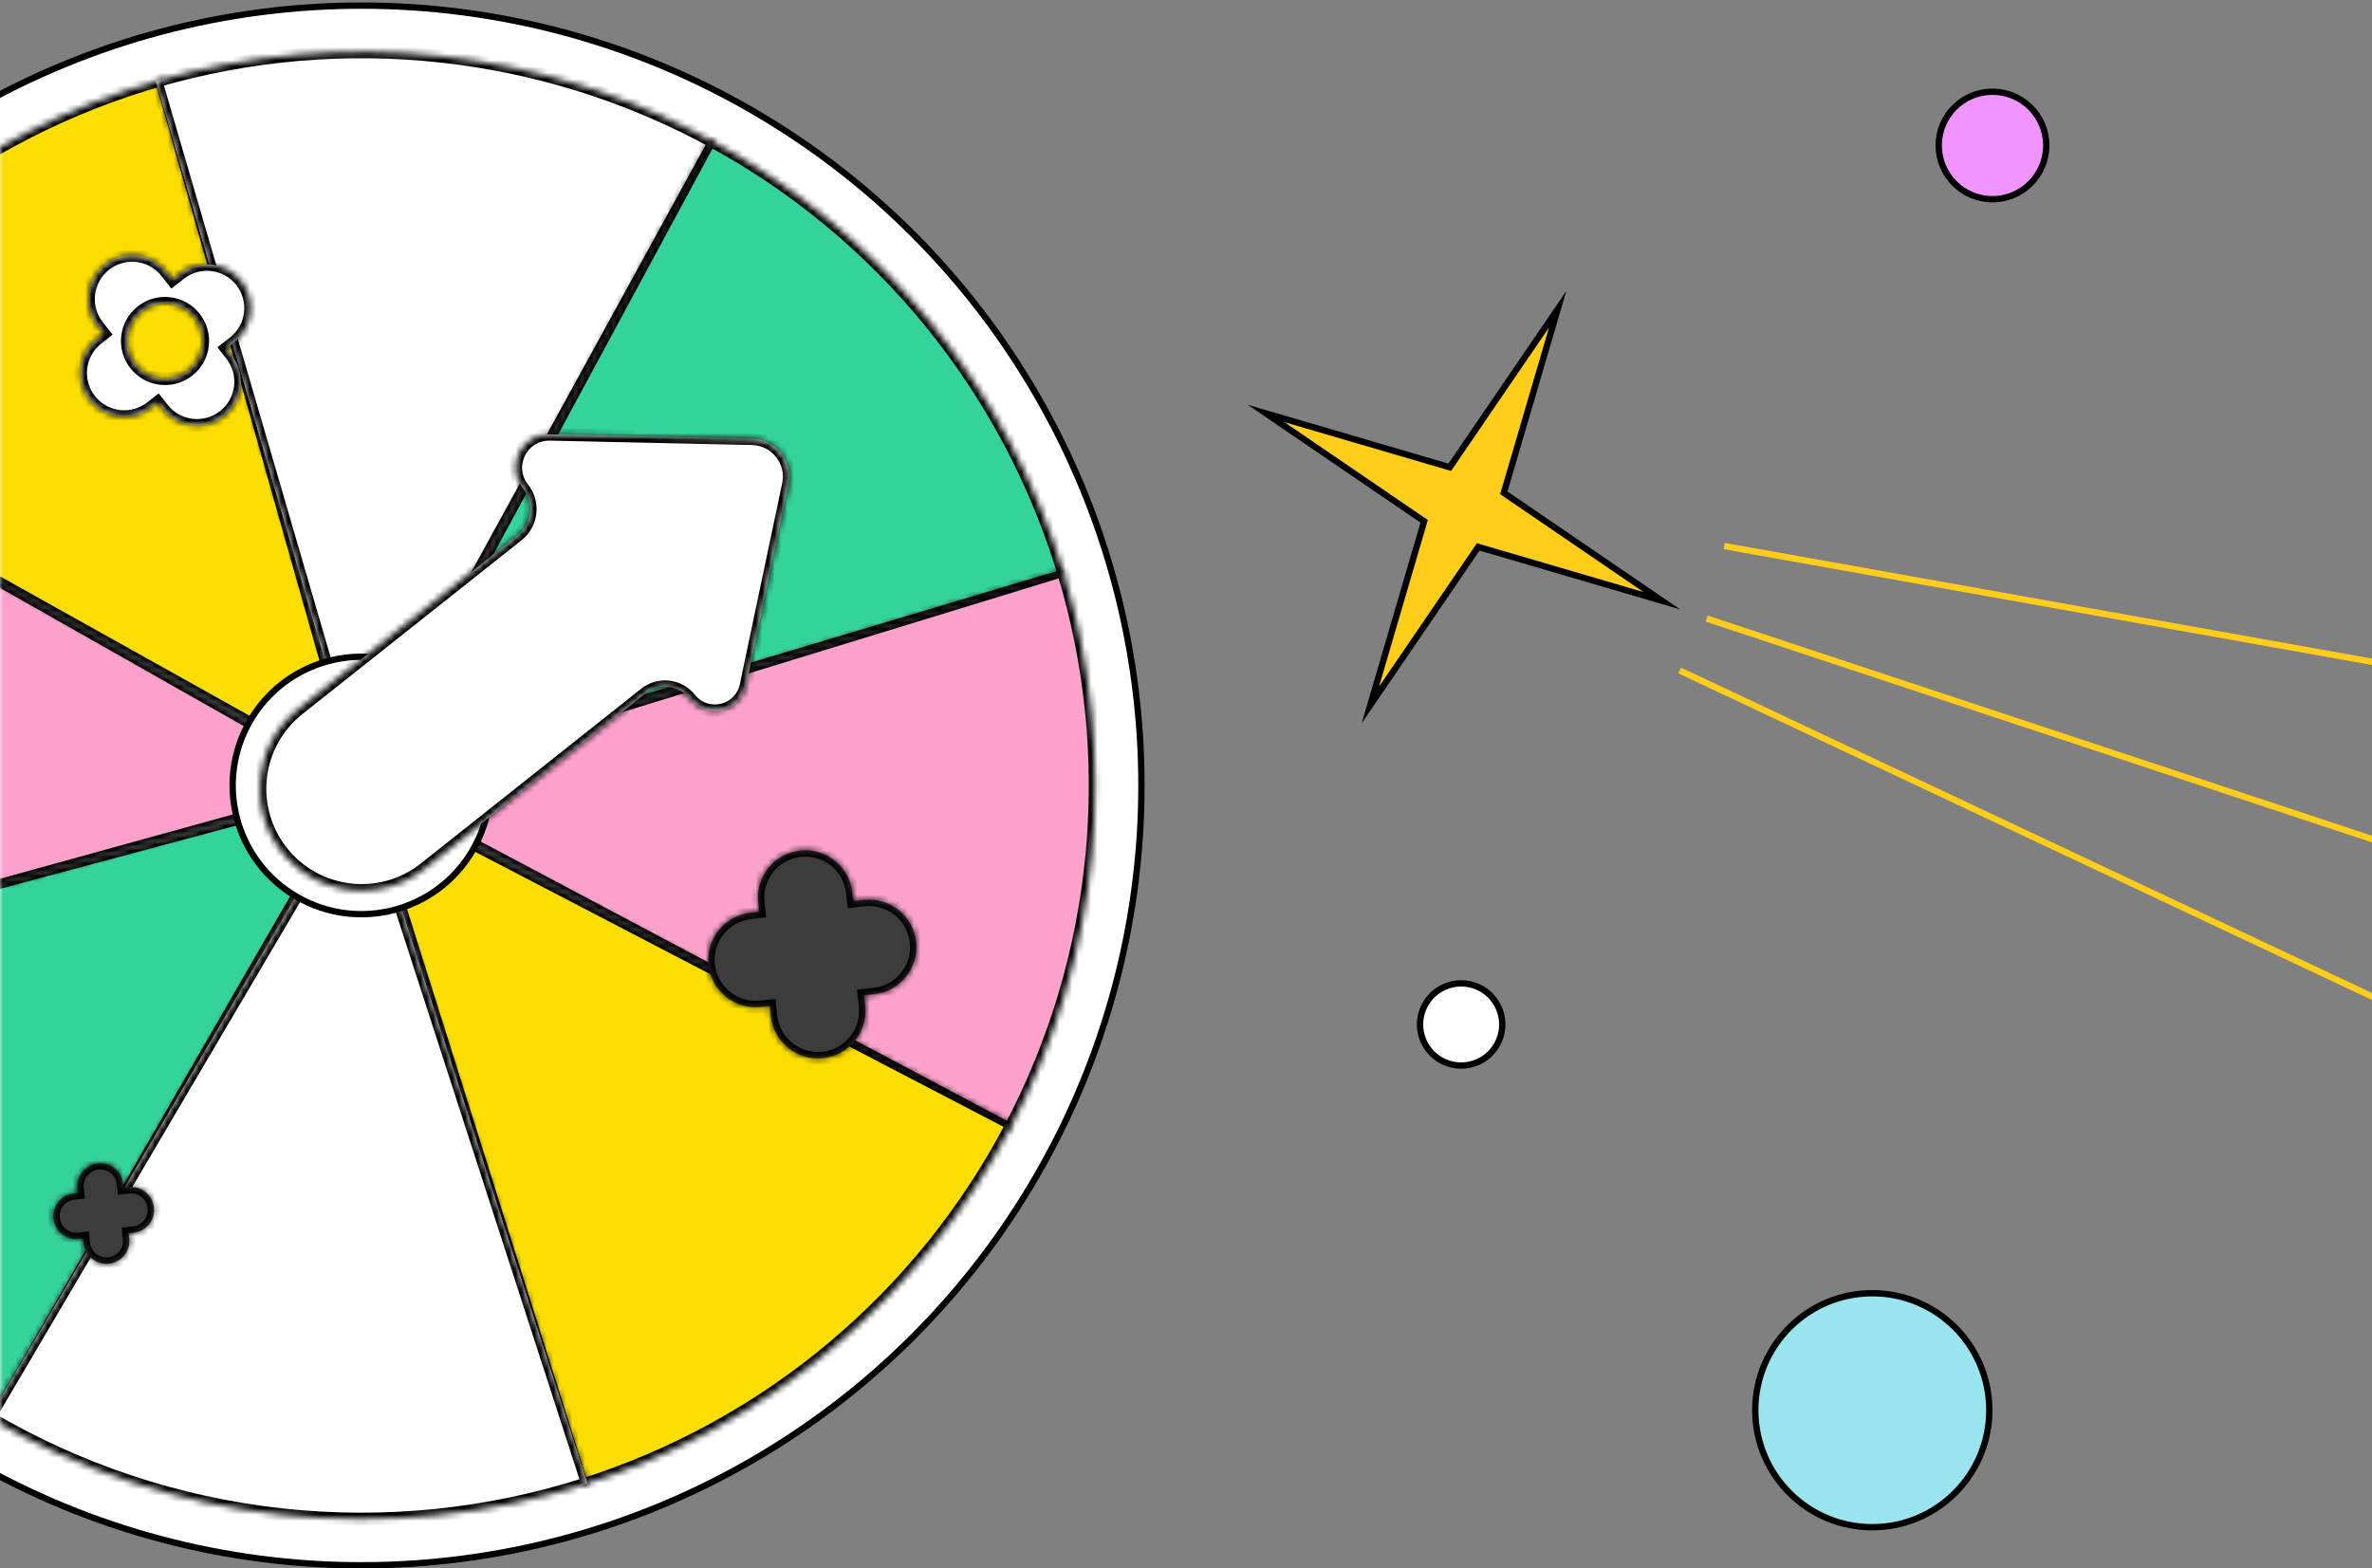 <svg width="375" height="248" viewBox="0 0 375 248" fill="none" xmlns="http://www.w3.org/2000/svg">
<rect x="0" y="0" width="375" height="248" fill="#808080" stroke="none"/>
<g clip-path="url(#clip0_960_268)">
<circle cx="57.137" cy="124.206" r="123.317" transform="rotate(120 57.137 124.206)" fill="white"/>
<circle cx="57.137" cy="124.206" r="123.317" transform="rotate(120 57.137 124.206)" fill="white"/>
<circle cx="57.137" cy="124.206" r="123.317" transform="rotate(120 57.137 124.206)" stroke="black"/>
<mask id="path-2-inside-1_960_268" fill="white">
<path d="M-0.862 224.663C-14.054 217.046 -25.616 206.906 -34.89 194.821C-44.163 182.736 -50.965 168.943 -54.907 154.229L57.137 124.206L-0.862 224.663Z"/>
</mask>
<path d="M-0.862 224.663C-14.054 217.046 -25.616 206.906 -34.89 194.821C-44.163 182.736 -50.965 168.943 -54.907 154.229L57.137 124.206L-0.862 224.663Z" fill="#34D39A" stroke="black" stroke-width="2" mask="url(#path-2-inside-1_960_268)"/>
<mask id="path-3-inside-2_960_268" fill="white">
<path d="M-54.668 155.107C-58.726 140.425 -59.853 125.087 -57.983 109.969C-56.113 94.851 -51.284 80.25 -43.771 66.998L57.137 124.206L-54.668 155.107Z"/>
</mask>
<path d="M-54.668 155.107C-58.726 140.425 -59.853 125.087 -57.983 109.969C-56.113 94.851 -51.284 80.25 -43.771 66.998L57.137 124.206L-54.668 155.107Z" fill="#FCA1CC" stroke="black" stroke-width="2" mask="url(#path-3-inside-2_960_268)"/>
<mask id="path-4-inside-3_960_268" fill="white">
<path d="M-44.129 67.634C-29.125 40.776 -4.067 20.979 25.534 12.598L57.137 124.206L-44.129 67.634Z"/>
</mask>
<path d="M-44.129 67.634C-29.125 40.776 -4.067 20.979 25.534 12.598L57.137 124.206L-44.129 67.634Z" fill="#FBDD00" stroke="black" stroke-width="2" mask="url(#path-4-inside-3_960_268)"/>
<mask id="path-5-inside-4_960_268" fill="white">
<path d="M24.675 12.844C54.21 4.235 85.955 7.711 112.927 22.507L57.137 124.206L24.675 12.844Z"/>
</mask>
<path d="M24.675 12.844C54.21 4.235 85.955 7.711 112.927 22.507L57.137 124.206L24.675 12.844Z" fill="white"/>
<path d="M24.675 12.844C54.21 4.235 85.955 7.711 112.927 22.507L57.137 124.206L24.675 12.844Z" fill="white"/>
<path d="M24.675 12.844C54.21 4.235 85.955 7.711 112.927 22.507L57.137 124.206L24.675 12.844Z" stroke="black" stroke-width="2" mask="url(#path-5-inside-4_960_268)"/>
<mask id="path-6-inside-5_960_268" fill="white">
<path d="M112.245 22.136C139.316 36.752 159.472 61.522 168.279 90.999L57.137 124.206L112.245 22.136Z"/>
</mask>
<path d="M112.245 22.136C139.316 36.752 159.472 61.522 168.279 90.999L57.137 124.206L112.245 22.136Z" fill="#34D39A" stroke="black" stroke-width="2" mask="url(#path-6-inside-5_960_268)"/>
<mask id="path-7-inside-6_960_268" fill="white">
<path d="M168.04 90.21C177.057 119.623 174.02 151.413 159.597 178.587L57.137 124.206L168.04 90.21Z"/>
</mask>
<path d="M168.04 90.21C177.057 119.623 174.02 151.413 159.597 178.587L57.137 124.206L168.04 90.21Z" fill="#FCA1CC" stroke="black" stroke-width="2" mask="url(#path-7-inside-6_960_268)"/>
<mask id="path-8-inside-7_960_268" fill="white">
<path d="M160.025 177.773C145.818 205.06 121.354 225.587 92.013 234.836L57.137 124.206L160.025 177.773Z"/>
</mask>
<path d="M160.025 177.773C145.818 205.06 121.354 225.587 92.013 234.836L57.137 124.206L160.025 177.773Z" fill="#FBDD00" stroke="black" stroke-width="2" mask="url(#path-8-inside-7_960_268)"/>
<mask id="path-9-inside-8_960_268" fill="white">
<path d="M92.871 234.562C77.266 239.615 60.766 241.301 44.46 239.509C28.155 237.716 12.415 232.486 -1.72 224.162L57.137 124.206L92.871 234.562Z"/>
</mask>
<path d="M92.871 234.562C77.266 239.615 60.766 241.301 44.46 239.509C28.155 237.716 12.415 232.486 -1.72 224.162L57.137 124.206L92.871 234.562Z" fill="white"/>
<path d="M92.871 234.562C77.266 239.615 60.766 241.301 44.46 239.509C28.155 237.716 12.415 232.486 -1.72 224.162L57.137 124.206L92.871 234.562Z" fill="white"/>
<path d="M92.871 234.562C77.266 239.615 60.766 241.301 44.46 239.509C28.155 237.716 12.415 232.486 -1.72 224.162L57.137 124.206L92.871 234.562Z" stroke="black" stroke-width="2" mask="url(#path-9-inside-8_960_268)"/>
<circle cx="57.137" cy="124.206" r="20.353" transform="rotate(120 57.137 124.206)" fill="white"/>
<circle cx="57.137" cy="124.206" r="20.353" transform="rotate(120 57.137 124.206)" fill="white"/>
<circle cx="57.137" cy="124.206" r="20.353" transform="rotate(120 57.137 124.206)" stroke="black"/>
<mask id="path-11-inside-9_960_268" fill="white">
<path fill-rule="evenodd" clip-rule="evenodd" d="M109.076 110.493C111.724 113.831 117.064 112.572 117.942 108.403L124.64 76.61C125.415 72.933 122.657 69.457 118.9 69.375L86.937 68.677C82.47 68.579 79.911 73.731 82.688 77.231V77.231C84.499 79.514 84.117 82.833 81.834 84.644L47.185 112.132C40.23 117.649 39.065 127.76 44.582 134.715C50.1 141.67 60.211 142.835 67.166 137.318L102.006 109.678C104.183 107.951 107.349 108.316 109.076 110.493V110.493Z"/>
</mask>
<path fill-rule="evenodd" clip-rule="evenodd" d="M109.076 110.493C111.724 113.831 117.064 112.572 117.942 108.403L124.64 76.61C125.415 72.933 122.657 69.457 118.9 69.375L86.937 68.677C82.47 68.579 79.911 73.731 82.688 77.231V77.231C84.499 79.514 84.117 82.833 81.834 84.644L47.185 112.132C40.23 117.649 39.065 127.76 44.582 134.715C50.1 141.67 60.211 142.835 67.166 137.318L102.006 109.678C104.183 107.951 107.349 108.316 109.076 110.493V110.493Z" fill="white"/>
<path d="M124.64 76.61L123.661 76.404L124.64 76.61ZM123.661 76.404L116.964 108.197L118.921 108.609L125.619 76.816L123.661 76.404ZM86.915 69.676L118.878 70.375L118.922 68.375L86.959 67.677L86.915 69.676ZM47.807 112.915L82.456 85.427L81.213 83.861L46.564 111.349L47.807 112.915ZM45.366 134.094C40.192 127.572 41.284 118.09 47.807 112.915L46.564 111.349C39.176 117.209 37.938 127.949 43.799 135.337L45.366 134.094ZM66.544 136.534C60.022 141.709 50.54 140.616 45.366 134.094L43.799 135.337C49.66 142.724 60.4 143.962 67.787 138.101L66.544 136.534ZM101.384 108.895L66.544 136.534L67.787 138.101L102.627 110.461L101.384 108.895ZM81.905 77.853C83.373 79.703 83.063 82.393 81.213 83.861L82.456 85.427C85.171 83.273 85.626 79.325 83.472 76.61L81.905 77.853ZM102.627 110.461C104.372 109.077 106.908 109.37 108.292 111.114L109.859 109.871C107.789 107.261 103.994 106.824 101.384 108.895L102.627 110.461ZM86.959 67.677C81.645 67.561 78.602 73.689 81.905 77.853L83.472 76.61C81.221 73.773 83.295 69.597 86.915 69.676L86.959 67.677ZM116.964 108.197C116.26 111.538 111.981 112.546 109.859 109.871L108.292 111.114C111.467 115.116 117.868 113.607 118.921 108.609L116.964 108.197ZM125.619 76.816C126.522 72.526 123.305 68.471 118.922 68.375L118.878 70.375C122.009 70.443 124.307 73.34 123.661 76.404L125.619 76.816Z" fill="black" mask="url(#path-11-inside-9_960_268)"/>
<mask id="path-13-inside-10_960_268" fill="white">
<path fill-rule="evenodd" clip-rule="evenodd" d="M130.162 167.317C134.274 166.855 137.233 163.147 136.771 159.034L136.587 157.394L138.227 157.21C142.339 156.748 145.298 153.039 144.836 148.927C144.374 144.815 140.666 141.856 136.554 142.318L134.913 142.503L134.757 141.114C134.295 137.002 130.587 134.043 126.475 134.505C122.363 134.967 119.404 138.675 119.866 142.788L120.022 144.176L118.634 144.332C114.522 144.794 111.563 148.502 112.025 152.614C112.487 156.726 116.195 159.685 120.307 159.223L121.695 159.067L121.88 160.708C122.342 164.82 126.05 167.779 130.162 167.317Z"/>
</mask>
<path fill-rule="evenodd" clip-rule="evenodd" d="M130.162 167.317C134.274 166.855 137.233 163.147 136.771 159.034L136.587 157.394L138.227 157.21C142.339 156.748 145.298 153.039 144.836 148.927C144.374 144.815 140.666 141.856 136.554 142.318L134.913 142.503L134.757 141.114C134.295 137.002 130.587 134.043 126.475 134.505C122.363 134.967 119.404 138.675 119.866 142.788L120.022 144.176L118.634 144.332C114.522 144.794 111.563 148.502 112.025 152.614C112.487 156.726 116.195 159.685 120.307 159.223L121.695 159.067L121.88 160.708C122.342 164.82 126.05 167.779 130.162 167.317Z" fill="#3C3C3C"/>
<path d="M136.771 159.034L137.765 158.923L136.771 159.034ZM136.587 157.394L136.475 156.4L135.481 156.512L135.593 157.506L136.587 157.394ZM144.836 148.927L145.83 148.816L144.836 148.927ZM136.554 142.318L136.666 143.312L136.554 142.318ZM134.913 142.503L133.92 142.614L134.031 143.608L135.025 143.496L134.913 142.503ZM134.757 141.114L135.751 141.003L134.757 141.114ZM120.022 144.176L120.134 145.17L121.127 145.058L121.016 144.064L120.022 144.176ZM120.307 159.223L120.419 160.217L120.307 159.223ZM121.695 159.067L122.689 158.956L122.577 157.962L121.584 158.073L121.695 159.067ZM135.777 159.146C136.177 162.709 133.613 165.923 130.05 166.323L130.273 168.31C134.934 167.787 138.288 163.584 137.765 158.923L135.777 159.146ZM135.593 157.506L135.777 159.146L137.765 158.923L137.58 157.282L135.593 157.506ZM138.116 156.216L136.475 156.4L136.698 158.388L138.339 158.203L138.116 156.216ZM143.843 149.039C144.243 152.602 141.679 155.815 138.116 156.216L138.339 158.203C143 157.68 146.354 153.477 145.83 148.816L143.843 149.039ZM136.666 143.312C140.229 142.912 143.442 145.476 143.843 149.039L145.83 148.816C145.306 144.155 141.103 140.801 136.442 141.325L136.666 143.312ZM135.025 143.496L136.666 143.312L136.442 141.325L134.802 141.509L135.025 143.496ZM133.764 141.226L133.92 142.614L135.907 142.391L135.751 141.003L133.764 141.226ZM126.587 135.499C130.15 135.099 133.363 137.663 133.764 141.226L135.751 141.003C135.227 136.342 131.024 132.988 126.363 133.512L126.587 135.499ZM120.86 142.676C120.459 139.113 123.023 135.899 126.587 135.499L126.363 133.512C121.702 134.035 118.348 138.238 118.872 142.899L120.86 142.676ZM121.016 144.064L120.86 142.676L118.872 142.899L119.028 144.288L121.016 144.064ZM118.746 145.326L120.134 145.17L119.91 143.182L118.522 143.338L118.746 145.326ZM113.019 152.502C112.618 148.939 115.182 145.726 118.746 145.326L118.522 143.338C113.861 143.862 110.507 148.065 111.031 152.726L113.019 152.502ZM120.196 158.229C116.632 158.63 113.419 156.066 113.019 152.502L111.031 152.726C111.555 157.387 115.758 160.741 120.419 160.217L120.196 158.229ZM121.584 158.073L120.196 158.229L120.419 160.217L121.807 160.061L121.584 158.073ZM122.873 160.596L122.689 158.956L120.701 159.179L120.886 160.819L122.873 160.596ZM130.05 166.323C126.487 166.723 123.274 164.159 122.873 160.596L120.886 160.819C121.41 165.48 125.613 168.834 130.273 168.31L130.05 166.323Z" fill="black" mask="url(#path-13-inside-10_960_268)"/>
<mask id="path-15-inside-11_960_268" fill="white">
<path fill-rule="evenodd" clip-rule="evenodd" d="M17.236 199.821C19.224 199.597 20.655 197.804 20.432 195.815L20.343 195.022L21.136 194.933C23.125 194.71 24.556 192.916 24.332 190.928C24.109 188.939 22.315 187.508 20.327 187.732L19.534 187.821L19.458 187.149C19.235 185.161 17.441 183.73 15.453 183.953C13.464 184.177 12.033 185.97 12.257 187.958L12.332 188.63L11.661 188.705C9.672 188.929 8.241 190.722 8.464 192.711C8.688 194.699 10.481 196.13 12.47 195.907L13.141 195.831L13.23 196.625C13.454 198.613 15.247 200.044 17.236 199.821Z"/>
</mask>
<path fill-rule="evenodd" clip-rule="evenodd" d="M17.236 199.821C19.224 199.597 20.655 197.804 20.432 195.815L20.343 195.022L21.136 194.933C23.125 194.71 24.556 192.916 24.332 190.928C24.109 188.939 22.315 187.508 20.327 187.732L19.534 187.821L19.458 187.149C19.235 185.161 17.441 183.73 15.453 183.953C13.464 184.177 12.033 185.97 12.257 187.958L12.332 188.63L11.661 188.705C9.672 188.929 8.241 190.722 8.464 192.711C8.688 194.699 10.481 196.13 12.47 195.907L13.141 195.831L13.23 196.625C13.454 198.613 15.247 200.044 17.236 199.821Z" fill="#3C3C3C"/>
<path d="M20.343 195.022L20.231 194.028L19.237 194.14L19.349 195.134L20.343 195.022ZM24.332 190.928L25.326 190.816L24.332 190.928ZM20.327 187.732L20.439 188.725L20.327 187.732ZM19.534 187.821L18.54 187.932L18.651 188.926L19.645 188.814L19.534 187.821ZM12.332 188.63L12.444 189.624L13.438 189.512L13.326 188.518L12.332 188.63ZM11.661 188.705L11.549 187.712L11.661 188.705ZM13.141 195.831L14.135 195.72L14.023 194.726L13.03 194.838L13.141 195.831ZM19.438 195.927C19.6 197.367 18.564 198.665 17.124 198.827L17.347 200.815C19.885 200.529 21.711 198.241 21.426 195.704L19.438 195.927ZM19.349 195.134L19.438 195.927L21.426 195.704L21.337 194.91L19.349 195.134ZM21.024 193.939L20.231 194.028L20.454 196.016L21.248 195.927L21.024 193.939ZM23.338 191.039C23.5 192.479 22.464 193.777 21.024 193.939L21.248 195.927C23.785 195.642 25.611 193.353 25.326 190.816L23.338 191.039ZM20.439 188.725C21.878 188.563 23.177 189.6 23.338 191.039L25.326 190.816C25.041 188.279 22.753 186.453 20.215 186.738L20.439 188.725ZM19.645 188.814L20.439 188.725L20.215 186.738L19.422 186.827L19.645 188.814ZM18.464 187.261L18.54 187.932L20.527 187.709L20.452 187.038L18.464 187.261ZM15.564 184.947C17.004 184.785 18.303 185.821 18.464 187.261L20.452 187.038C20.167 184.5 17.879 182.674 15.341 182.959L15.564 184.947ZM13.25 187.847C13.089 186.407 14.125 185.109 15.564 184.947L15.341 182.959C12.804 183.245 10.978 185.533 11.263 188.07L13.25 187.847ZM13.326 188.518L13.25 187.847L11.263 188.07L11.338 188.741L13.326 188.518ZM11.772 189.699L12.444 189.624L12.22 187.636L11.549 187.712L11.772 189.699ZM9.458 192.599C9.296 191.159 10.332 189.861 11.772 189.699L11.549 187.712C9.012 187.997 7.186 190.285 7.471 192.822L9.458 192.599ZM12.358 194.913C10.918 195.075 9.62 194.039 9.458 192.599L7.471 192.822C7.756 195.36 10.044 197.186 12.582 196.9L12.358 194.913ZM13.03 194.838L12.358 194.913L12.582 196.9L13.253 196.825L13.03 194.838ZM14.224 196.513L14.135 195.72L12.148 195.943L12.237 196.736L14.224 196.513ZM17.124 198.827C15.684 198.989 14.386 197.953 14.224 196.513L12.237 196.736C12.522 199.274 14.81 201.1 17.347 200.815L17.124 198.827Z" fill="black" mask="url(#path-15-inside-11_960_268)"/>
<mask id="path-17-inside-12_960_268" fill="white">
<path fill-rule="evenodd" clip-rule="evenodd" d="M28.457 43.291C31.456 40.938 35.795 41.462 38.148 44.462C40.501 47.461 39.977 51.8 36.977 54.153L35.781 55.092L36.575 56.104C38.928 59.104 38.404 63.443 35.405 65.796C32.405 68.149 28.066 67.625 25.713 64.625L24.919 63.613L23.906 64.407C20.907 66.76 16.568 66.236 14.215 63.236C11.862 60.237 12.386 55.898 15.385 53.545L16.398 52.751L15.459 51.554C13.106 48.554 13.63 44.215 16.63 41.862C19.629 39.51 23.968 40.034 26.321 43.033L27.26 44.23L28.457 43.291ZM21.395 57.604C23.429 60.197 27.179 60.65 29.772 58.616C32.365 56.582 32.818 52.831 30.784 50.239C28.75 47.646 24.999 47.193 22.407 49.227C19.814 51.261 19.361 55.011 21.395 57.604Z"/>
</mask>
<path fill-rule="evenodd" clip-rule="evenodd" d="M28.457 43.291C31.456 40.938 35.795 41.462 38.148 44.462C40.501 47.461 39.977 51.8 36.977 54.153L35.781 55.092L36.575 56.104C38.928 59.104 38.404 63.443 35.405 65.796C32.405 68.149 28.066 67.625 25.713 64.625L24.919 63.613L23.906 64.407C20.907 66.76 16.568 66.236 14.215 63.236C11.862 60.237 12.386 55.898 15.385 53.545L16.398 52.751L15.459 51.554C13.106 48.554 13.63 44.215 16.63 41.862C19.629 39.51 23.968 40.034 26.321 43.033L27.26 44.23L28.457 43.291ZM21.395 57.604C23.429 60.197 27.179 60.65 29.772 58.616C32.365 56.582 32.818 52.831 30.784 50.239C28.75 47.646 24.999 47.193 22.407 49.227C19.814 51.261 19.361 55.011 21.395 57.604Z" fill="white"/>
<path d="M28.457 43.291L29.074 44.078L28.457 43.291ZM35.781 55.092L35.164 54.305L34.377 54.922L34.994 55.709L35.781 55.092ZM36.575 56.104L37.362 55.487L36.575 56.104ZM24.919 63.613L25.706 62.995L25.088 62.209L24.302 62.826L24.919 63.613ZM16.398 52.751L17.015 53.537L17.802 52.92L17.185 52.133L16.398 52.751ZM27.26 44.23L26.473 44.847L27.09 45.634L27.877 45.017L27.26 44.23ZM38.935 43.844C36.241 40.41 31.273 39.81 27.839 42.504L29.074 44.078C31.639 42.066 35.349 42.514 37.361 45.079L38.935 43.844ZM37.595 54.94C41.029 52.246 41.629 47.278 38.935 43.844L37.361 45.079C39.373 47.644 38.925 51.354 36.36 53.366L37.595 54.94ZM36.398 55.879L37.595 54.94L36.36 53.366L35.164 54.305L36.398 55.879ZM37.362 55.487L36.568 54.474L34.994 55.709L35.788 56.721L37.362 55.487ZM36.022 66.583C39.456 63.889 40.056 58.921 37.362 55.487L35.788 56.721C37.8 59.286 37.352 62.997 34.787 65.009L36.022 66.583ZM24.926 65.242C27.62 68.676 32.588 69.276 36.022 66.583L34.787 65.009C32.222 67.021 28.512 66.573 26.5 64.008L24.926 65.242ZM24.132 64.23L24.926 65.242L26.5 64.008L25.706 62.995L24.132 64.23ZM24.523 65.194L25.536 64.399L24.302 62.826L23.289 63.62L24.523 65.194ZM13.428 63.854C16.122 67.288 21.089 67.888 24.523 65.194L23.289 63.62C20.724 65.632 17.014 65.184 15.002 62.619L13.428 63.854ZM14.768 52.758C11.334 55.452 10.734 60.42 13.428 63.854L15.002 62.619C12.989 60.054 13.438 56.344 16.003 54.332L14.768 52.758ZM15.781 51.964L14.768 52.758L16.003 54.332L17.015 53.537L15.781 51.964ZM14.672 52.171L15.611 53.368L17.185 52.133L16.246 50.937L14.672 52.171ZM16.013 41.076C12.579 43.77 11.979 48.737 14.672 52.171L16.246 50.937C14.234 48.372 14.682 44.661 17.247 42.649L16.013 41.076ZM27.108 42.416C24.414 38.982 19.447 38.382 16.013 41.076L17.247 42.649C19.812 40.637 23.522 41.085 25.535 43.65L27.108 42.416ZM28.047 43.612L27.108 42.416L25.535 43.65L26.473 44.847L28.047 43.612ZM27.839 42.504L26.643 43.443L27.877 45.017L29.074 44.078L27.839 42.504ZM29.155 57.829C26.997 59.522 23.875 59.145 22.182 56.987L20.608 58.221C22.983 61.248 27.362 61.777 30.389 59.403L29.155 57.829ZM29.997 50.856C31.69 53.014 31.313 56.136 29.155 57.829L30.389 59.403C33.417 57.028 33.946 52.649 31.571 49.621L29.997 50.856ZM23.024 50.013C25.182 48.32 28.304 48.697 29.997 50.856L31.571 49.621C29.196 46.594 24.817 46.065 21.789 48.44L23.024 50.013ZM22.182 56.987C20.488 54.828 20.866 51.706 23.024 50.013L21.789 48.44C18.762 50.815 18.233 55.194 20.608 58.221L22.182 56.987Z" fill="black" mask="url(#path-17-inside-12_960_268)"/>
<path d="M269.812 97.813L768.683 263.199" stroke="#FFCD1A"/>
<path d="M265.548 106.021L845.257 379.073" stroke="#FFCD1A"/>
<path d="M272.584 86.346L698.993 162.56" stroke="#FFCD1A"/>
<path d="M216.645 111.472L225.154 82.435L200.162 65.382L229.198 73.891L246.259 48.902L237.743 77.935L262.732 94.995L233.699 86.479L216.645 111.472Z" fill="#FFCD1A" stroke="black" stroke-miterlimit="10"/>
<circle cx="19" cy="19" r="18.5" transform="matrix(1 0 0 -1 277 242)" fill="#99E4EE" stroke="black"/>
<circle cx="7" cy="7" r="6.5" transform="matrix(1 0 0 -1 224 169)" fill="white" stroke="black"/>
<circle cx="9" cy="9" r="8.5" transform="matrix(1 0 0 -1 306 32)" fill="#F095FF" stroke="black"/>
</g>
<defs>
<clipPath id="clip0_960_268">
<rect width="375" height="248" fill="white"/>
</clipPath>
</defs>
</svg>
